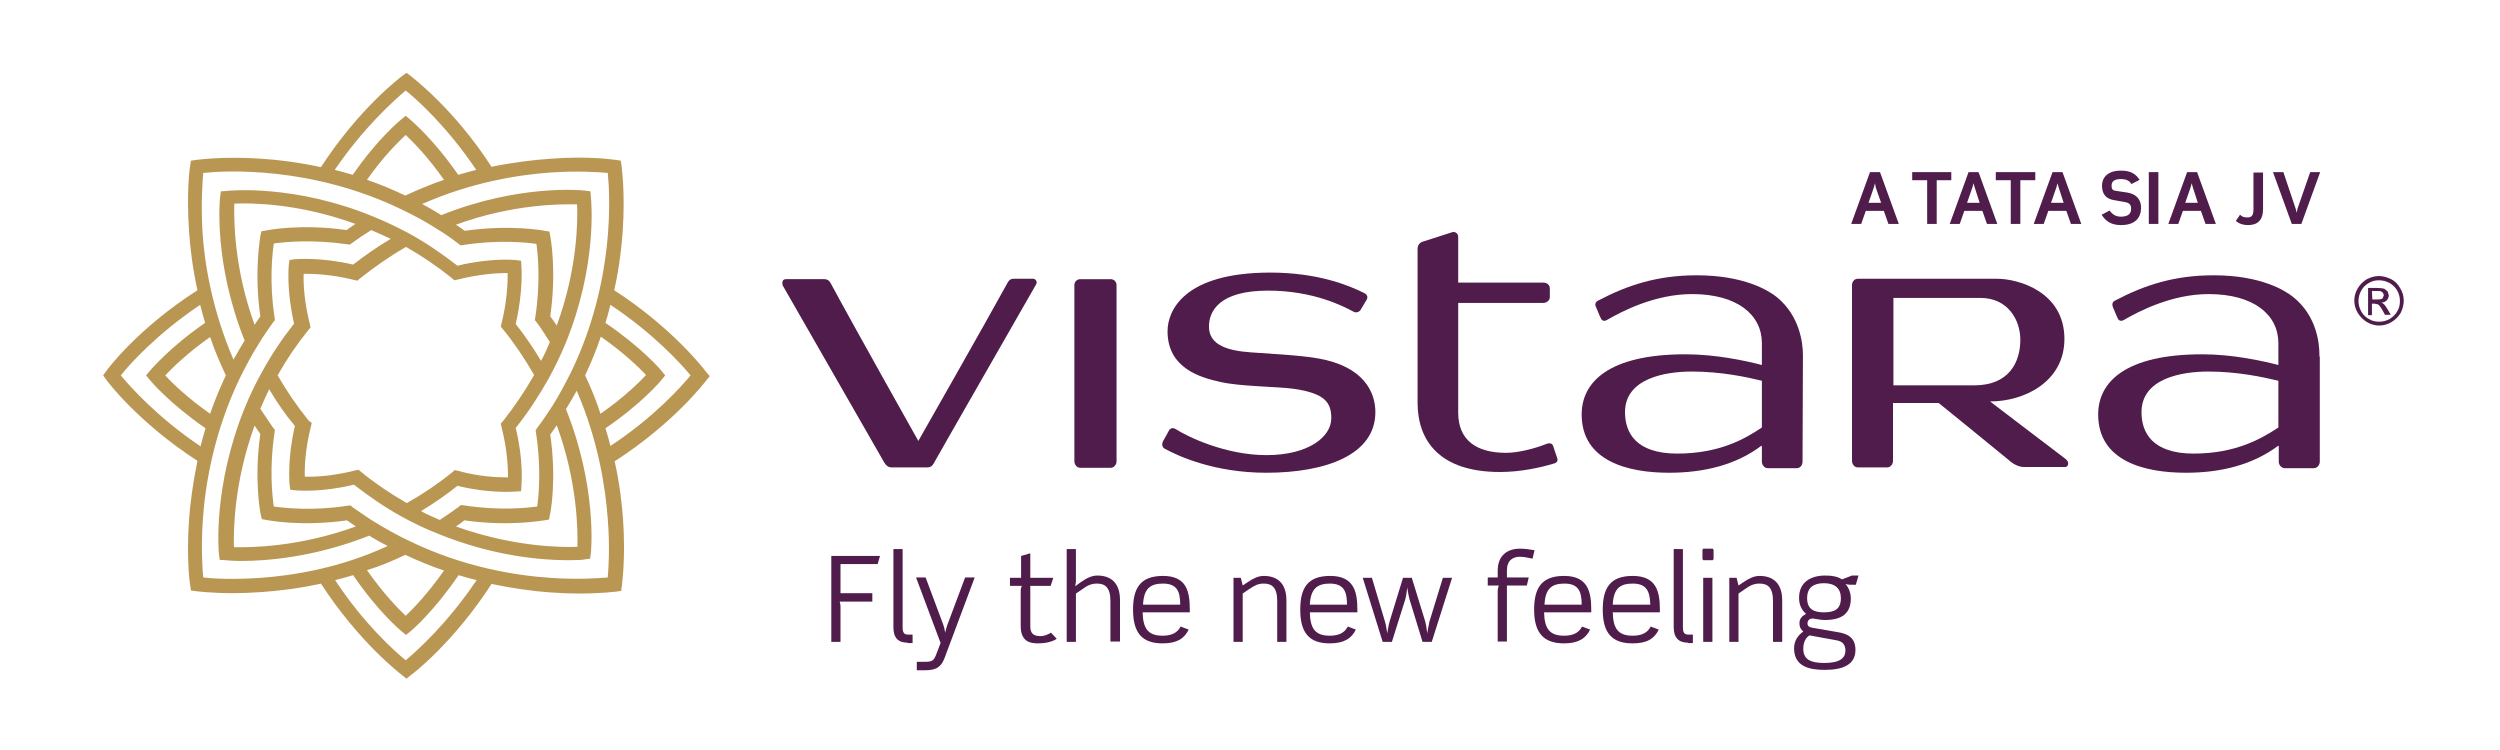 <svg width="60" height="18" viewBox="0 0 60 18" fill="none" xmlns="http://www.w3.org/2000/svg">
<path d="M16.933 8.908C16.905 8.871 16.15 7.877 14.742 6.966C14.862 6.423 14.917 5.945 14.945 5.549C15.009 4.611 14.917 4.003 14.917 3.976L14.899 3.856L14.779 3.837C14.752 3.837 14.144 3.736 13.206 3.81C12.819 3.837 12.331 3.893 11.797 4.003C10.886 2.595 9.893 1.859 9.856 1.822L9.755 1.749L9.653 1.822C9.607 1.859 8.623 2.595 7.702 4.012C7.16 3.893 6.681 3.837 6.285 3.81C5.347 3.745 4.739 3.837 4.712 3.837L4.583 3.856L4.564 3.976C4.555 4.003 4.472 4.611 4.537 5.549C4.564 5.945 4.62 6.423 4.739 6.966C3.313 7.877 2.577 8.862 2.549 8.908L2.475 9.009L2.549 9.111C2.577 9.157 3.322 10.141 4.739 11.061C4.629 11.595 4.564 12.083 4.537 12.469C4.472 13.408 4.555 14.015 4.564 14.043L4.583 14.172L4.712 14.19C4.73 14.19 5.061 14.236 5.595 14.236C5.798 14.236 6.028 14.227 6.285 14.209C6.681 14.181 7.169 14.126 7.702 14.006C8.623 15.423 9.607 16.169 9.653 16.206L9.755 16.288L9.856 16.206C9.902 16.178 10.886 15.423 11.797 14.015C12.331 14.126 12.81 14.19 13.206 14.218C13.463 14.236 13.693 14.245 13.896 14.245C14.43 14.245 14.761 14.2 14.779 14.2L14.908 14.181L14.926 14.052C14.926 14.025 15.018 13.417 14.954 12.479C14.926 12.083 14.871 11.604 14.752 11.071C16.169 10.16 16.923 9.166 16.951 9.129L17.034 9.028L16.933 8.908ZM14.043 9.009C14.19 8.696 14.319 8.384 14.42 8.08C14.972 8.466 15.341 8.825 15.506 9C15.341 9.175 14.972 9.543 14.411 9.93C14.319 9.635 14.19 9.322 14.043 9.009ZM13.206 4.141C13.868 4.095 14.365 4.132 14.586 4.15C14.641 4.675 14.761 6.755 13.703 8.936C13.564 9.212 13.417 9.488 13.261 9.736C13.141 9.92 13.021 10.104 12.893 10.27L12.856 10.325L12.865 10.399C12.994 11.218 12.93 11.899 12.893 12.156C12.635 12.193 11.963 12.258 11.135 12.129L11.061 12.12L11.006 12.166C10.868 12.267 10.712 12.377 10.555 12.479C10.408 12.414 10.252 12.35 10.104 12.267C10.408 12.083 10.703 11.88 10.979 11.66C11.77 11.853 12.341 11.798 12.368 11.798L12.506 11.788L12.515 11.65C12.515 11.623 12.571 11.052 12.377 10.27C12.672 9.902 12.93 9.506 13.159 9.101C13.307 8.834 13.445 8.549 13.564 8.264C14.347 6.368 14.19 4.804 14.181 4.73L14.172 4.592L14.034 4.574C13.969 4.564 12.451 4.417 10.592 5.163C10.445 5.071 10.288 4.979 10.132 4.896C11.319 4.371 12.442 4.196 13.206 4.141ZM13.206 10.427C13.261 10.353 13.316 10.279 13.362 10.206C13.859 11.558 13.868 12.727 13.859 13.123C13.463 13.141 12.304 13.123 10.942 12.635C11.015 12.589 11.08 12.543 11.144 12.488C12.23 12.644 13.031 12.488 13.068 12.488L13.178 12.469L13.196 12.359C13.215 12.313 13.362 11.503 13.206 10.427ZM7.408 10.095C7.132 9.755 6.883 9.387 6.663 9.009C6.874 8.632 7.123 8.264 7.399 7.923L7.454 7.859L7.436 7.776C7.298 7.233 7.279 6.791 7.288 6.571C7.509 6.571 7.951 6.58 8.494 6.718L8.577 6.736L8.641 6.681C8.991 6.405 9.359 6.147 9.745 5.926C10.132 6.147 10.5 6.396 10.841 6.672L10.905 6.727L10.988 6.709C11.531 6.571 11.972 6.552 12.184 6.552C12.184 6.773 12.175 7.215 12.037 7.758L12.018 7.841L12.074 7.905C12.35 8.245 12.598 8.614 12.819 9C12.598 9.387 12.35 9.755 12.074 10.104L12.018 10.169L12.037 10.252C12.175 10.785 12.193 11.236 12.193 11.457C11.972 11.457 11.531 11.448 10.997 11.301L10.914 11.282L10.85 11.338C10.509 11.614 10.141 11.862 9.764 12.074C9.377 11.853 9.009 11.604 8.669 11.328L8.604 11.273L8.521 11.291C7.979 11.43 7.537 11.448 7.316 11.439C7.307 11.218 7.325 10.776 7.463 10.233L7.482 10.15L7.408 10.095ZM13.206 5.669L13.187 5.558L13.077 5.54C13.04 5.531 12.239 5.383 11.153 5.54C11.089 5.494 11.015 5.439 10.942 5.393C12.304 4.896 13.454 4.896 13.85 4.905C13.868 5.301 13.859 6.46 13.362 7.813C13.316 7.739 13.261 7.666 13.206 7.592C13.362 6.506 13.215 5.706 13.206 5.669ZM9.727 4.693C9.414 4.546 9.11 4.417 8.807 4.316C9.193 3.764 9.561 3.405 9.736 3.239C9.911 3.405 10.27 3.764 10.656 4.316C10.353 4.417 10.049 4.546 9.727 4.693ZM9.736 2.172C10.003 2.384 10.73 3.037 11.43 4.077C11.291 4.114 11.144 4.15 10.997 4.196C10.408 3.341 9.865 2.89 9.847 2.871L9.736 2.779L9.626 2.871C9.598 2.89 9.055 3.341 8.466 4.196C8.319 4.15 8.172 4.114 8.034 4.077C8.742 3.037 9.479 2.393 9.736 2.172ZM4.877 4.15C5.402 4.095 7.472 3.976 9.653 5.034C9.939 5.172 10.215 5.319 10.472 5.485C10.656 5.595 10.841 5.724 10.997 5.844L11.052 5.89L11.117 5.88C11.936 5.752 12.617 5.816 12.874 5.853C12.911 6.111 12.976 6.782 12.847 7.611L12.837 7.684L12.883 7.739C12.994 7.887 13.095 8.052 13.196 8.209C13.132 8.365 13.068 8.512 12.985 8.66C12.801 8.356 12.598 8.052 12.377 7.776C12.561 6.985 12.515 6.414 12.515 6.396L12.506 6.258L12.359 6.239C12.331 6.239 11.77 6.184 10.979 6.377C10.61 6.092 10.224 5.825 9.819 5.604C9.543 5.457 9.258 5.319 8.963 5.199C7.067 4.417 5.503 4.574 5.439 4.583L5.301 4.592L5.282 4.73C5.273 4.795 5.126 6.313 5.871 8.172C5.779 8.328 5.687 8.476 5.604 8.632C5.089 7.436 4.905 6.313 4.859 5.549C4.822 4.877 4.859 4.371 4.877 4.15ZM6.248 7.592C6.202 7.657 6.156 7.73 6.11 7.795C5.614 6.433 5.614 5.273 5.623 4.887C6.018 4.868 7.169 4.877 8.531 5.374C8.457 5.42 8.383 5.476 8.319 5.522C7.233 5.365 6.423 5.522 6.387 5.531L6.276 5.549L6.248 5.66C6.248 5.706 6.092 6.506 6.248 7.592ZM5.043 9.93C4.491 9.543 4.123 9.184 3.966 9.009C4.132 8.834 4.491 8.476 5.043 8.089C5.144 8.393 5.273 8.696 5.42 9.009C5.273 9.322 5.144 9.635 5.043 9.93ZM2.899 9.009C3.11 8.742 3.764 8.015 4.804 7.316C4.84 7.454 4.877 7.601 4.923 7.749C4.067 8.337 3.617 8.88 3.598 8.899L3.506 9.009L3.598 9.12C3.617 9.147 4.067 9.681 4.933 10.279C4.887 10.426 4.85 10.574 4.813 10.712C3.773 10.012 3.12 9.276 2.899 9.009ZM6.258 13.868C5.595 13.914 5.098 13.887 4.877 13.859C4.859 13.638 4.822 13.141 4.868 12.479C4.923 11.65 5.126 10.39 5.752 9.083C5.89 8.807 6.037 8.522 6.202 8.264C6.313 8.08 6.433 7.905 6.552 7.739L6.598 7.684L6.589 7.611C6.46 6.782 6.534 6.111 6.571 5.844C6.828 5.807 7.5 5.742 8.328 5.862L8.393 5.871L8.448 5.834C8.595 5.724 8.752 5.623 8.908 5.522C9.064 5.586 9.221 5.66 9.377 5.733C9.064 5.917 8.761 6.129 8.475 6.35C7.684 6.166 7.114 6.221 7.086 6.221L6.948 6.239L6.929 6.377C6.929 6.405 6.874 6.976 7.058 7.767C6.773 8.126 6.515 8.512 6.294 8.917C6.138 9.193 6 9.479 5.88 9.773C5.107 11.669 5.245 13.233 5.255 13.298L5.273 13.436L5.411 13.445C5.429 13.445 5.567 13.463 5.798 13.463C6.377 13.463 7.537 13.38 8.862 12.856C9.009 12.948 9.156 13.031 9.304 13.104C8.153 13.638 7.021 13.813 6.258 13.868ZM6.11 10.215C6.156 10.279 6.202 10.353 6.248 10.417C6.092 11.503 6.248 12.313 6.258 12.35L6.285 12.46L6.396 12.479C6.433 12.488 7.242 12.644 8.328 12.488C8.402 12.534 8.466 12.589 8.54 12.635C7.178 13.132 6.009 13.141 5.614 13.132C5.604 12.736 5.614 11.577 6.11 10.215ZM9.727 13.316C10.04 13.463 10.353 13.592 10.656 13.693C10.27 14.245 9.911 14.614 9.736 14.779C9.561 14.614 9.202 14.245 8.807 13.684C9.11 13.592 9.423 13.463 9.727 13.316ZM9.736 15.847C9.469 15.626 8.733 14.973 8.043 13.923C8.181 13.887 8.328 13.85 8.475 13.804C9.064 14.669 9.607 15.129 9.635 15.147L9.745 15.239L9.856 15.147C9.883 15.129 10.417 14.669 11.006 13.804C11.153 13.85 11.291 13.887 11.439 13.923C10.739 14.963 10.003 15.626 9.736 15.847ZM14.586 13.859C14.356 13.877 13.868 13.914 13.206 13.868C12.377 13.813 11.107 13.611 9.81 12.976C9.534 12.847 9.258 12.69 9 12.534C8.816 12.423 8.641 12.294 8.466 12.175L8.411 12.129L8.337 12.138C7.509 12.267 6.837 12.193 6.571 12.156C6.534 11.899 6.46 11.218 6.589 10.39L6.598 10.316L6.552 10.261C6.451 10.114 6.35 9.966 6.248 9.81C6.313 9.653 6.387 9.497 6.46 9.341C6.644 9.653 6.847 9.948 7.077 10.224C6.893 11.015 6.948 11.586 6.948 11.614L6.966 11.752L7.104 11.77C7.132 11.77 7.702 11.825 8.494 11.632C8.862 11.917 9.248 12.184 9.653 12.405C9.92 12.552 10.206 12.69 10.491 12.801C11.853 13.362 13.04 13.445 13.629 13.445C13.868 13.445 14.006 13.436 14.024 13.427L14.163 13.408L14.181 13.27C14.19 13.206 14.328 11.678 13.583 9.819C13.675 9.672 13.758 9.525 13.841 9.377C14.356 10.565 14.531 11.696 14.586 12.451C14.641 13.141 14.604 13.638 14.586 13.859ZM14.65 10.703C14.614 10.565 14.577 10.417 14.531 10.279C15.396 9.69 15.856 9.147 15.874 9.12L15.966 9.009L15.874 8.899C15.856 8.871 15.396 8.337 14.531 7.749C14.577 7.601 14.614 7.463 14.65 7.316C15.69 8.006 16.353 8.742 16.574 9.009C16.353 9.276 15.699 10.012 14.65 10.703Z" fill="#BA9653"/>
<path d="M21.064 13.537H20.172V14.236H20.936V14.438H20.153C20.153 14.438 20.172 14.503 20.172 14.558V15.405H19.951V13.343H21.12L21.064 13.537Z" fill="#501C4B"/>
<path d="M21.782 15.424C21.552 15.424 21.442 15.304 21.442 15.056V13.178H21.663V15.056C21.663 15.184 21.699 15.23 21.791 15.23H21.902V15.433H21.782V15.424Z" fill="#501C4B"/>
<path d="M22.666 15.801C22.583 16.012 22.463 16.086 22.206 16.086H22.003V15.883H22.206C22.38 15.883 22.417 15.847 22.472 15.699L22.574 15.432L21.985 13.859H22.215L22.638 14.991C22.656 15.037 22.675 15.12 22.684 15.184C22.703 15.11 22.721 15.037 22.739 14.991L23.163 13.859H23.393L22.666 15.801Z" fill="#501C4B"/>
<path d="M24.902 15.441C24.672 15.441 24.497 15.359 24.497 15.018V14.171C24.497 14.116 24.515 14.089 24.524 14.061H24.239V13.868H24.506V13.343L24.727 13.279V13.868H25.279L25.215 14.061H24.727V15.027C24.727 15.211 24.81 15.267 24.976 15.267C25.049 15.267 25.132 15.239 25.224 15.184L25.362 15.331C25.242 15.414 25.058 15.441 24.902 15.441Z" fill="#501C4B"/>
<path d="M26.65 15.405V14.421C26.65 14.089 26.512 14.006 26.328 14.006C26.199 14.006 26.107 14.043 25.969 14.145L25.822 14.246V15.405H25.601V13.178H25.822V13.97L25.804 14.071L25.942 13.97C26.089 13.868 26.209 13.813 26.337 13.813C26.65 13.813 26.88 13.979 26.88 14.402V15.396H26.65V15.405Z" fill="#501C4B"/>
<path d="M27.423 14.696C27.433 15.073 27.543 15.257 27.902 15.257C28.123 15.257 28.261 15.184 28.334 15.037L28.528 15.11C28.426 15.322 28.252 15.441 27.902 15.441C27.414 15.441 27.193 15.193 27.193 14.632C27.193 14.116 27.368 13.822 27.911 13.822C28.482 13.822 28.555 14.199 28.555 14.632V14.696H27.423ZM27.911 14.006C27.607 14.006 27.451 14.126 27.433 14.512H28.325C28.325 14.199 28.252 14.006 27.911 14.006Z" fill="#501C4B"/>
<path d="M30.653 15.405V14.42C30.653 14.089 30.515 14.006 30.331 14.006C30.203 14.006 30.12 14.043 29.972 14.144L29.825 14.245V15.405H29.604V13.868H29.779L29.825 14.052L29.936 13.978C30.083 13.877 30.203 13.822 30.331 13.822C30.644 13.822 30.874 13.987 30.874 14.411V15.405H30.653Z" fill="#501C4B"/>
<path d="M31.436 14.696C31.445 15.073 31.555 15.257 31.914 15.257C32.135 15.257 32.273 15.184 32.347 15.037L32.54 15.11C32.439 15.322 32.255 15.441 31.914 15.441C31.426 15.441 31.206 15.193 31.206 14.632C31.206 14.116 31.38 13.822 31.923 13.822C32.494 13.822 32.577 14.199 32.577 14.632V14.696H31.436ZM31.914 14.006C31.62 14.006 31.454 14.126 31.436 14.512H32.328C32.328 14.199 32.255 14.006 31.914 14.006Z" fill="#501C4B"/>
<path d="M34.362 15.405H34.141L33.828 14.383C33.801 14.282 33.773 14.098 33.773 14.098C33.773 14.098 33.755 14.291 33.727 14.383L33.405 15.405H33.184L32.706 13.868H32.926L33.239 14.917C33.267 15 33.294 15.202 33.294 15.202C33.294 15.202 33.322 15.009 33.35 14.917L33.672 13.868H33.883L34.206 14.917C34.233 15.009 34.252 15.202 34.252 15.202C34.252 15.202 34.288 15 34.307 14.917L34.629 13.868H34.85L34.362 15.405Z" fill="#501C4B"/>
<path d="M36.782 13.408C36.727 13.399 36.681 13.389 36.644 13.38C36.598 13.371 36.552 13.362 36.478 13.362C36.313 13.362 36.166 13.444 36.166 13.693V13.859H36.69L36.644 14.052H36.166V15.396H35.945V14.181C35.945 14.135 35.954 14.098 35.972 14.052H35.706V13.859H35.945V13.693C35.945 13.343 36.166 13.168 36.478 13.168C36.626 13.168 36.69 13.187 36.828 13.205L36.782 13.408Z" fill="#501C4B"/>
<path d="M37.058 14.696C37.068 15.073 37.178 15.257 37.537 15.257C37.758 15.257 37.896 15.184 37.969 15.037L38.163 15.11C38.061 15.322 37.877 15.441 37.537 15.441C37.049 15.441 36.819 15.193 36.819 14.632C36.819 14.116 36.994 13.822 37.537 13.822C38.107 13.822 38.19 14.199 38.19 14.632V14.696H37.058ZM37.546 14.006C37.242 14.006 37.086 14.126 37.068 14.512H37.96C37.96 14.199 37.886 14.006 37.546 14.006Z" fill="#501C4B"/>
<path d="M38.706 14.696C38.715 15.073 38.825 15.257 39.184 15.257C39.405 15.257 39.543 15.184 39.617 15.037L39.81 15.11C39.709 15.322 39.534 15.441 39.184 15.441C38.687 15.441 38.466 15.193 38.466 14.632C38.466 14.116 38.641 13.822 39.184 13.822C39.755 13.822 39.837 14.199 39.837 14.632V14.696H38.706ZM39.184 14.006C38.88 14.006 38.724 14.126 38.706 14.512H39.607C39.598 14.199 39.525 14.006 39.184 14.006Z" fill="#501C4B"/>
<path d="M40.509 15.424C40.288 15.424 40.169 15.304 40.169 15.056V13.178H40.39V15.056C40.39 15.184 40.426 15.23 40.518 15.23H40.629V15.433H40.509V15.424Z" fill="#501C4B"/>
<path d="M41.107 13.444H40.877L40.859 13.417V13.196L40.877 13.168H41.107L41.126 13.196V13.417L41.107 13.444ZM40.877 13.868H41.098V15.405H40.877V13.868Z" fill="#501C4B"/>
<path d="M42.552 15.405V14.42C42.552 14.089 42.414 14.006 42.23 14.006C42.101 14.006 42.009 14.043 41.871 14.144L41.724 14.245V15.405H41.503V13.868H41.678L41.724 14.052L41.834 13.978C41.982 13.877 42.101 13.822 42.23 13.822C42.543 13.822 42.773 13.987 42.773 14.411V15.405H42.552Z" fill="#501C4B"/>
<path d="M44.54 14.034H44.429C44.402 14.034 44.347 14.034 44.291 14.015C44.383 14.117 44.42 14.255 44.42 14.356C44.42 14.715 44.218 14.88 43.794 14.88C43.721 14.88 43.684 14.871 43.62 14.862L43.509 14.844C43.417 14.844 43.38 14.899 43.38 14.963C43.38 15.018 43.417 15.055 43.491 15.065L44.126 15.175C44.457 15.23 44.531 15.405 44.531 15.598C44.531 15.966 44.209 16.077 43.794 16.077C43.454 16.077 43.058 16.012 43.058 15.562C43.058 15.377 43.15 15.249 43.279 15.156C43.224 15.111 43.187 15.055 43.187 14.954C43.187 14.853 43.242 14.788 43.344 14.733C43.224 14.623 43.178 14.503 43.178 14.347C43.178 13.96 43.472 13.813 43.804 13.813C43.96 13.813 44.089 13.831 44.209 13.905L44.448 13.813H44.604L44.54 14.034ZM44.08 15.368L43.426 15.249C43.325 15.313 43.279 15.433 43.279 15.571C43.279 15.828 43.454 15.911 43.785 15.911C44.163 15.911 44.291 15.791 44.291 15.607C44.282 15.469 44.227 15.396 44.08 15.368ZM43.776 13.997C43.528 13.997 43.371 14.098 43.371 14.356C43.371 14.632 43.546 14.696 43.776 14.696C44.025 14.696 44.181 14.623 44.181 14.356C44.181 14.126 44.043 13.997 43.776 13.997Z" fill="#501C4B"/>
<path d="M18.874 6.699H19.776C19.887 6.699 19.923 6.773 19.933 6.791C20.411 7.684 22.04 10.583 22.04 10.583C22.04 10.583 23.696 7.675 24.184 6.782C24.203 6.754 24.23 6.69 24.331 6.69H24.791C24.865 6.69 24.902 6.773 24.865 6.828C24.304 7.813 22.748 10.518 22.417 11.107C22.38 11.181 22.334 11.218 22.252 11.218H21.396C21.313 11.218 21.258 11.162 21.221 11.098C20.89 10.518 19.344 7.822 18.782 6.846C18.782 6.81 18.745 6.699 18.874 6.699Z" fill="#501C4B"/>
<path d="M32.485 7.481C32.245 7.352 31.528 6.975 30.433 6.975C29.245 6.975 29.015 7.481 29.015 7.84C29.015 8.291 29.485 8.42 30.028 8.457C30.359 8.484 31.196 8.521 31.647 8.604C32.724 8.797 33.009 9.404 33.009 9.892C33.009 10.914 31.822 11.346 30.387 11.346C29.172 11.346 28.298 10.96 27.948 10.766C27.884 10.73 27.884 10.647 27.911 10.592C28.003 10.426 27.976 10.481 28.049 10.343C28.086 10.27 28.15 10.26 28.215 10.297C28.5 10.481 29.411 10.923 30.396 10.923C31.408 10.923 31.951 10.481 31.951 10.039C31.951 9.671 31.813 9.441 31.049 9.331C30.644 9.276 29.742 9.276 29.282 9.165C28.822 9.064 28.021 8.843 28.021 7.95C28.021 7.454 28.417 6.542 30.488 6.542C31.62 6.542 32.374 6.846 32.752 7.039C32.816 7.076 32.834 7.131 32.798 7.196C32.733 7.297 32.715 7.343 32.65 7.444C32.604 7.5 32.54 7.509 32.485 7.481Z" fill="#501C4B"/>
<path d="M26.66 6.7H25.923C25.85 6.7 25.785 6.764 25.785 6.838V11.071C25.785 11.154 25.85 11.227 25.923 11.227H26.66C26.733 11.227 26.797 11.154 26.797 11.071V6.838C26.797 6.764 26.733 6.7 26.66 6.7Z" fill="#501C4B"/>
<path d="M37.371 10.988C37.307 10.804 37.334 10.877 37.279 10.712C37.252 10.62 37.169 10.638 37.132 10.647C36.837 10.767 36.432 10.868 36.147 10.868C35.42 10.868 34.997 10.555 34.997 9.902V7.27H37.04C37.123 7.27 37.196 7.206 37.196 7.132V6.92C37.196 6.837 37.123 6.782 37.04 6.782H34.997V5.687C34.997 5.586 34.905 5.549 34.84 5.577C34.666 5.632 34.334 5.742 34.15 5.798C34.086 5.816 34.022 5.871 34.022 5.972V9.663C34.022 10.583 34.555 11.328 36 11.328C36.506 11.328 36.985 11.218 37.288 11.126C37.334 11.117 37.408 11.08 37.371 10.988Z" fill="#501C4B"/>
<path d="M49.574 11.015C49.058 10.619 47.899 9.745 47.761 9.635C48.58 9.635 49.546 9.165 49.546 8.135C49.546 7.003 48.442 6.69 47.926 6.69H44.586C44.512 6.69 44.448 6.754 44.448 6.846V11.061C44.448 11.144 44.512 11.218 44.586 11.218H45.294C45.368 11.218 45.432 11.144 45.432 11.061V9.672H46.528C46.528 9.672 47.779 10.684 48.212 11.043C48.248 11.079 48.405 11.208 48.571 11.208H49.546C49.62 11.227 49.693 11.107 49.574 11.015ZM45.442 9.248V7.15H47.531C48.193 7.15 48.488 7.684 48.488 8.153C48.488 8.678 48.23 9.248 47.383 9.248H45.442Z" fill="#501C4B"/>
<path d="M43.27 8.558V8.521C43.27 8.236 43.196 7.582 42.644 7.131C42.451 6.975 41.862 6.607 40.721 6.607C39.773 6.607 39.055 6.846 38.356 7.214C38.291 7.242 38.273 7.306 38.301 7.362C38.383 7.546 38.365 7.527 38.42 7.638C38.448 7.702 38.503 7.72 38.577 7.674C38.926 7.472 39.718 7.058 40.61 7.058C41.696 7.058 42.285 7.555 42.285 8.236V8.76C41.899 8.659 41.181 8.503 40.454 8.503C38.604 8.503 37.96 9.174 37.96 9.947C37.96 11.07 39.074 11.346 40.058 11.346C40.905 11.346 41.669 11.153 42.267 10.702H42.285C42.285 10.914 42.285 11.079 42.285 11.079C42.285 11.162 42.35 11.236 42.423 11.236H43.123C43.206 11.236 43.261 11.162 43.261 11.079L43.27 8.558ZM40.252 10.886C39.258 10.886 39 10.38 39 9.892C39 9.073 39.985 8.917 40.601 8.917C41.301 8.917 41.908 9.046 42.285 9.138V10.26C41.889 10.527 41.273 10.886 40.252 10.886Z" fill="#501C4B"/>
<path d="M55.666 8.558V8.521C55.666 8.236 55.601 7.582 55.04 7.131C54.847 6.975 54.267 6.607 53.126 6.607C52.178 6.607 51.46 6.846 50.761 7.214C50.696 7.242 50.687 7.306 50.706 7.362C50.788 7.546 50.77 7.527 50.825 7.638C50.853 7.702 50.908 7.72 50.982 7.674C51.331 7.472 52.123 7.058 53.006 7.058C54.092 7.058 54.681 7.555 54.681 8.236V8.76C54.294 8.659 53.577 8.503 52.859 8.503C51 8.503 50.356 9.174 50.356 9.947C50.356 11.07 51.469 11.346 52.463 11.346C53.31 11.346 54.064 11.153 54.672 10.702H54.69C54.69 10.914 54.69 11.079 54.69 11.079C54.69 11.162 54.755 11.236 54.837 11.236H55.537C55.61 11.236 55.675 11.162 55.675 11.079V8.558H55.666ZM52.647 10.886C51.653 10.886 51.396 10.38 51.396 9.892C51.396 9.073 52.38 8.917 52.997 8.917C53.696 8.917 54.294 9.046 54.681 9.138V10.26C54.276 10.527 53.66 10.886 52.647 10.886Z" fill="#501C4B"/>
<path d="M45.322 5.374L45.212 5.061H44.779L44.669 5.374H44.429L44.88 4.131H45.12L45.571 5.374H45.322ZM45.018 4.499L45 4.398L44.972 4.499L44.844 4.868H45.147L45.018 4.499Z" fill="#501C4B"/>
<path d="M46.481 4.325V5.374H46.252V4.325H45.893V4.131H46.831V4.325H46.481Z" fill="#501C4B"/>
<path d="M47.687 5.374L47.577 5.061H47.144L47.034 5.374H46.794L47.245 4.131H47.485L47.935 5.374H47.687ZM47.393 4.499L47.365 4.398L47.337 4.499L47.209 4.868H47.512L47.393 4.499Z" fill="#501C4B"/>
<path d="M48.488 4.325V5.374H48.258V4.325H47.899V4.131H48.847V4.325H48.488Z" fill="#501C4B"/>
<path d="M49.702 5.374L49.592 5.061H49.16L49.049 5.374H48.81L49.261 4.131H49.5L49.951 5.374H49.702ZM49.408 4.499L49.38 4.398L49.353 4.499L49.224 4.868H49.528L49.408 4.499Z" fill="#501C4B"/>
<path d="M50.899 5.402C50.641 5.402 50.522 5.282 50.439 5.154L50.632 5.052C50.687 5.135 50.77 5.2 50.899 5.2C51.092 5.2 51.147 5.117 51.147 5.006C51.147 4.923 51.11 4.868 51 4.85L50.742 4.804C50.568 4.776 50.448 4.684 50.448 4.454C50.448 4.279 50.568 4.095 50.899 4.095C51.156 4.095 51.267 4.187 51.35 4.316L51.156 4.417C51.101 4.334 51.028 4.298 50.899 4.298C50.733 4.298 50.678 4.362 50.678 4.454C50.678 4.546 50.706 4.574 50.797 4.583L51.046 4.62C51.23 4.647 51.386 4.749 51.386 4.997C51.377 5.236 51.239 5.402 50.899 5.402Z" fill="#501C4B"/>
<path d="M51.801 4.131H51.571V5.374H51.801V4.131Z" fill="#501C4B"/>
<path d="M52.933 5.374L52.822 5.061H52.39L52.279 5.374H52.04L52.491 4.131H52.73L53.181 5.374H52.933ZM52.629 4.499L52.601 4.398L52.574 4.499L52.445 4.868H52.748L52.629 4.499Z" fill="#501C4B"/>
<path d="M53.954 5.402C53.862 5.402 53.752 5.383 53.66 5.301L53.761 5.153C53.825 5.218 53.89 5.218 53.945 5.218C54.046 5.218 54.083 5.163 54.083 5.015V4.141H54.313V5.015C54.313 5.291 54.175 5.402 53.954 5.402Z" fill="#501C4B"/>
<path d="M55.233 5.374H55.003L54.552 4.131H54.801L55.095 5.006L55.123 5.107L55.141 5.006L55.445 4.131H55.684L55.233 5.374Z" fill="#501C4B"/>
<path d="M57.092 6.625C57.193 6.625 57.285 6.653 57.386 6.699C57.478 6.745 57.552 6.819 57.607 6.92C57.663 7.012 57.69 7.113 57.69 7.214C57.69 7.316 57.663 7.417 57.617 7.509C57.561 7.601 57.488 7.675 57.396 7.73C57.304 7.785 57.203 7.813 57.101 7.813C57 7.813 56.899 7.785 56.807 7.73C56.715 7.675 56.641 7.601 56.586 7.509C56.531 7.417 56.503 7.316 56.503 7.214C56.503 7.113 56.531 7.012 56.586 6.92C56.641 6.828 56.715 6.754 56.807 6.699C56.899 6.653 56.991 6.625 57.092 6.625ZM57.092 6.727C57.009 6.727 56.926 6.745 56.853 6.791C56.77 6.837 56.715 6.892 56.669 6.975C56.623 7.058 56.604 7.141 56.604 7.224C56.604 7.306 56.623 7.389 56.669 7.472C56.715 7.555 56.77 7.61 56.853 7.656C56.926 7.702 57.009 7.721 57.101 7.721C57.184 7.721 57.267 7.702 57.35 7.656C57.423 7.61 57.488 7.555 57.534 7.472C57.58 7.398 57.598 7.316 57.598 7.224C57.598 7.141 57.58 7.058 57.534 6.975C57.488 6.892 57.423 6.837 57.35 6.791C57.258 6.745 57.175 6.727 57.092 6.727ZM56.834 7.546V6.911H57.055C57.129 6.911 57.184 6.92 57.221 6.929L57.304 6.994L57.331 7.086C57.331 7.132 57.313 7.168 57.285 7.205C57.248 7.242 57.212 7.26 57.156 7.26L57.212 7.297C57.239 7.325 57.267 7.362 57.304 7.426L57.377 7.555H57.239L57.184 7.454C57.138 7.371 57.101 7.325 57.074 7.306L56.991 7.288H56.926V7.564H56.834V7.546ZM56.936 7.187H57.064C57.12 7.187 57.166 7.178 57.184 7.159L57.212 7.086L57.193 7.03L57.147 6.994C57.129 6.984 57.092 6.984 57.046 6.984H56.926L56.936 7.187Z" fill="#501C4B"/>
</svg>
